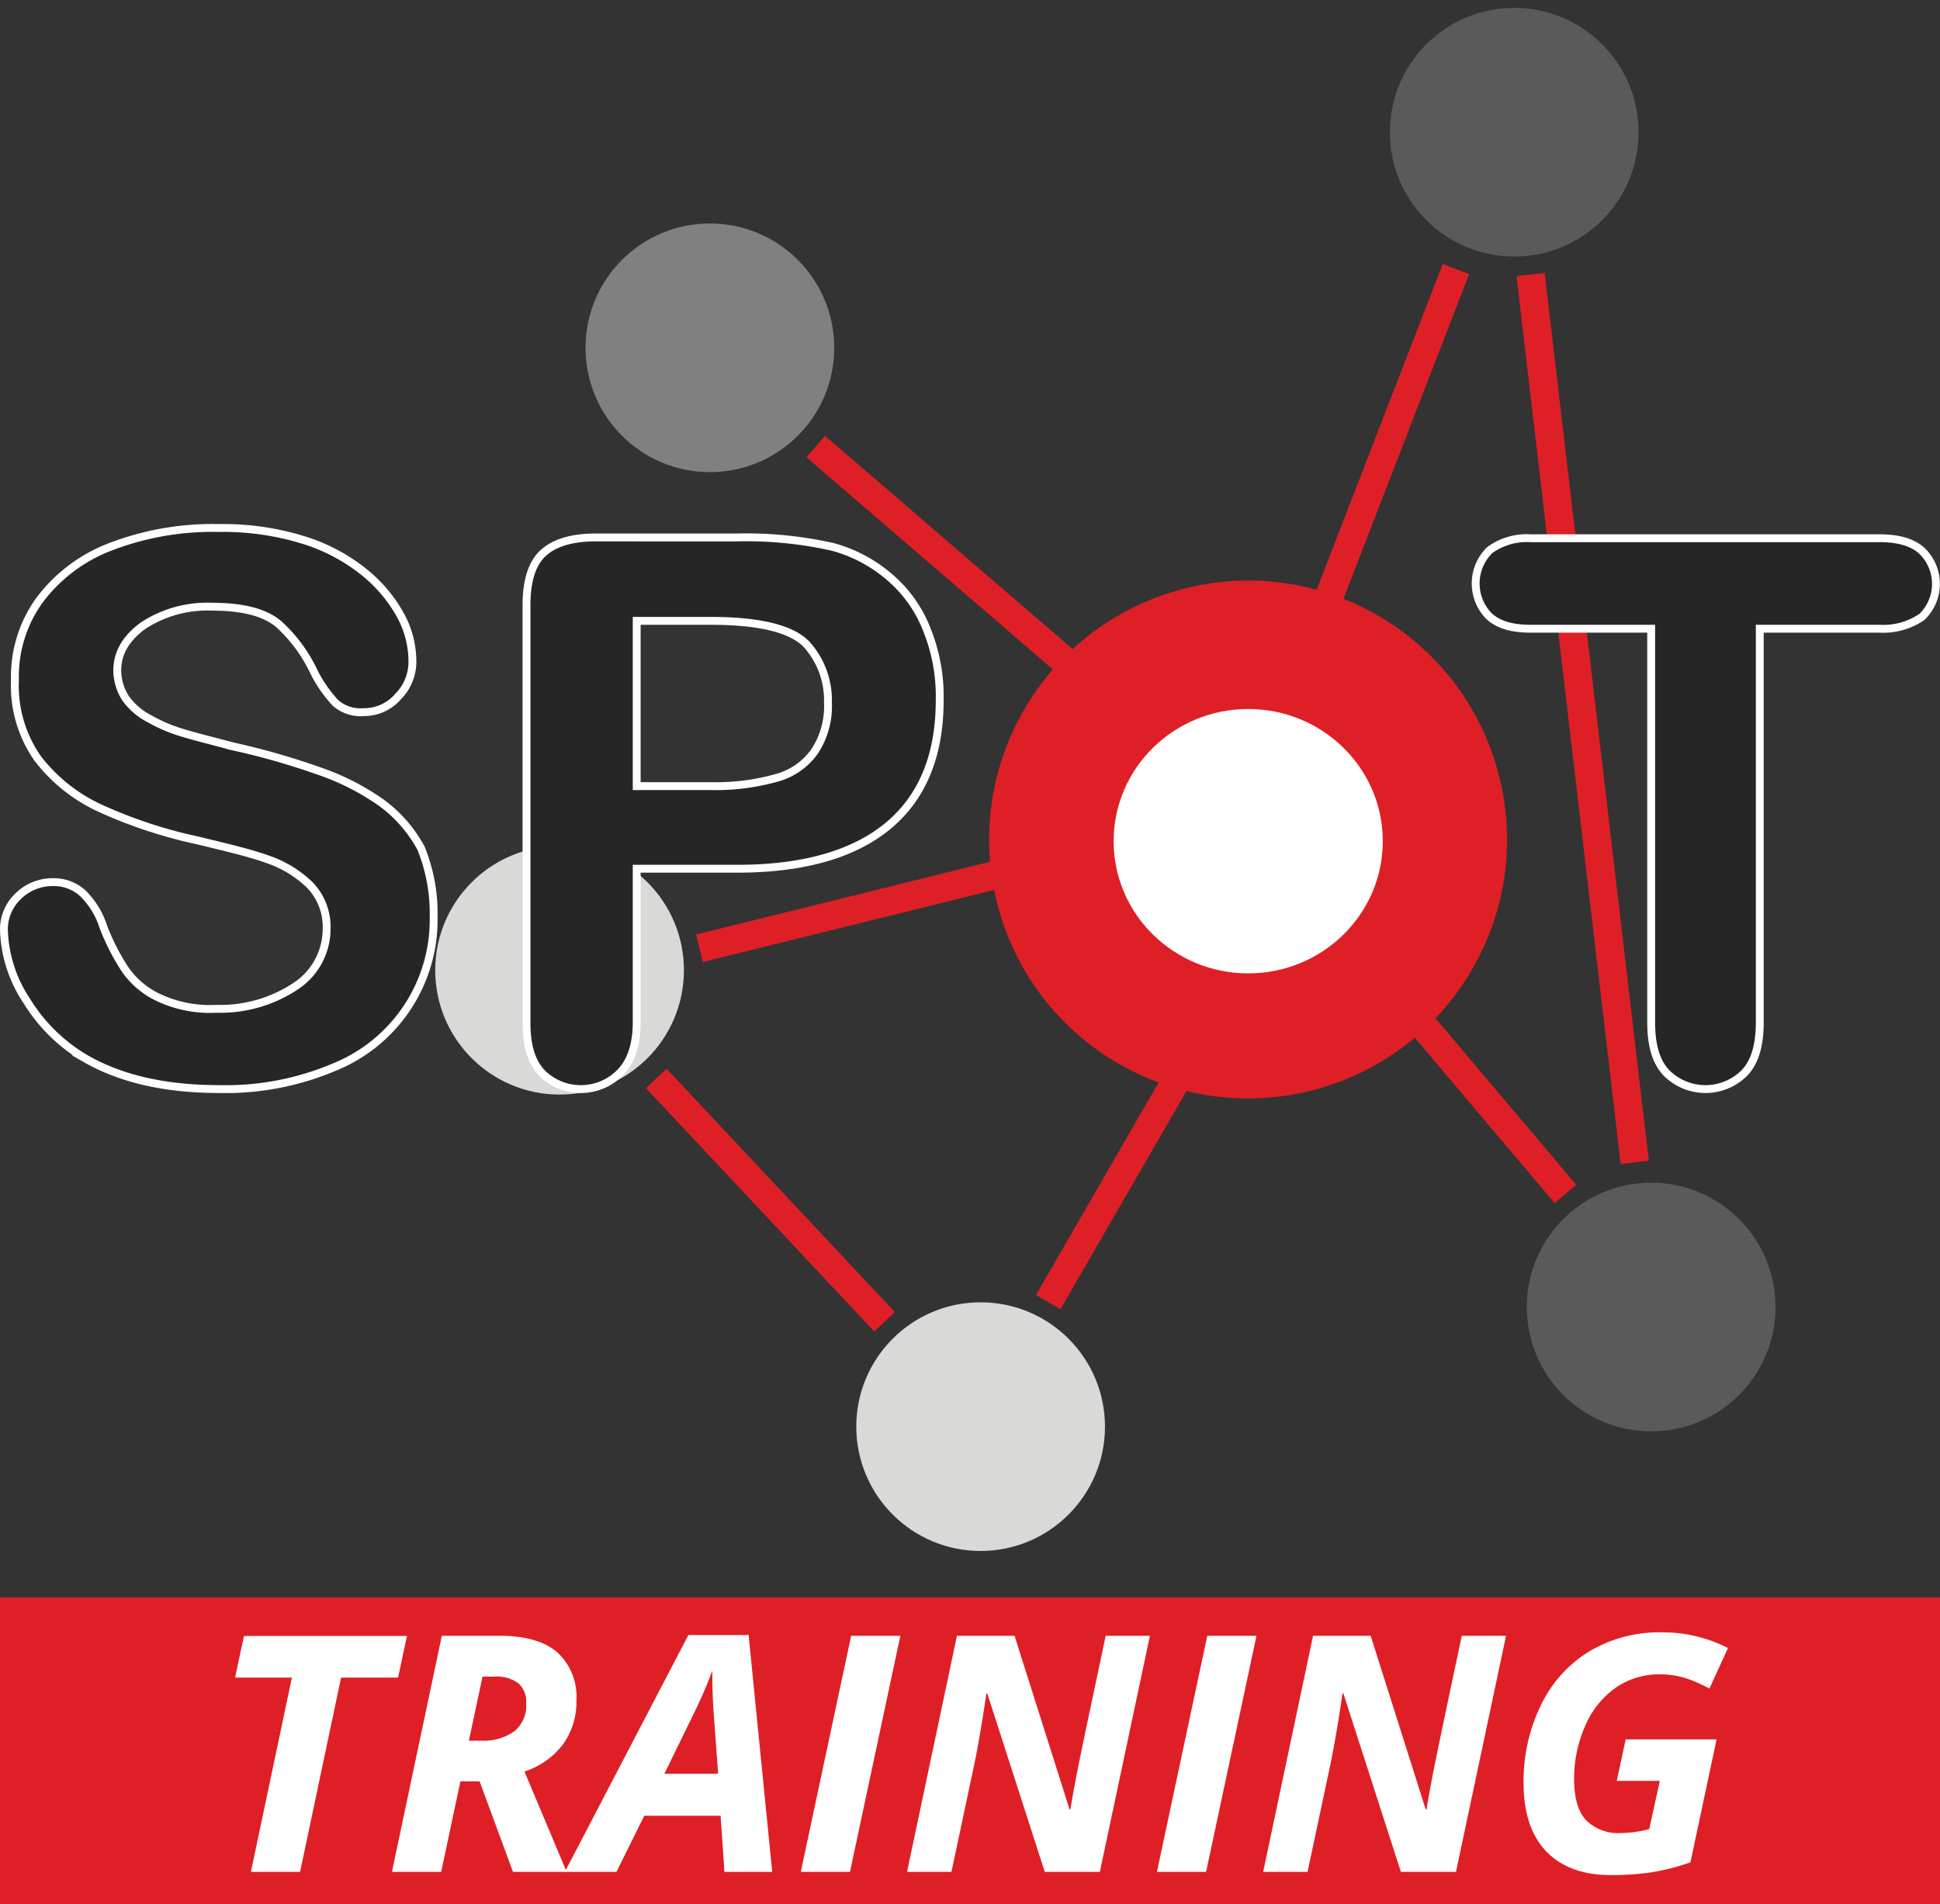 <svg id="Layer_1" data-name="Layer 1" xmlns="http://www.w3.org/2000/svg" viewBox="0 0 246.5 242"><rect x="0" y="0" width="246.5" height="242" fill="#333333" stroke="none"/><defs><style>.cls-1{fill:#5a5a5a;}.cls-2{fill:gray;}.cls-3{fill:#d9d9d8;}.cls-4{fill:#272626;stroke:#fff;stroke-miterlimit:10;}.cls-5{fill:#df1f26;}.cls-6{fill:#fff;}</style></defs><title>Artboard 1 copy</title><g id="Layer_1-2" data-name="Layer 1-2"><circle class="cls-1" cx="192.4" cy="16.8" r="15.8"/><circle class="cls-2" cx="90.2" cy="44.2" r="15.8"/><circle class="cls-1" cx="209.8" cy="166.1" r="15.8"/><circle class="cls-3" cx="124.6" cy="181.3" r="15.8"/><circle class="cls-3" cx="71.1" cy="123.3" r="15.8"/><path class="cls-4" d="M55.1,116.6a20.19,20.19,0,0,1-12.6,19,35.32,35.32,0,0,1-14.7,2.8c-6.8,0-12.4-1.3-16.8-3.8a21.54,21.54,0,0,1-7.6-7.4,17.16,17.16,0,0,1-2.9-9,5.82,5.82,0,0,1,1.8-4.3,6.27,6.27,0,0,1,4.5-1.8,5.49,5.49,0,0,1,3.7,1.4,10.25,10.25,0,0,1,2.6,4.2,28.48,28.48,0,0,0,2.8,5.5,10.69,10.69,0,0,0,4.3,3.6,15.37,15.37,0,0,0,7.3,1.4,17.26,17.26,0,0,0,10.1-2.9,8.7,8.7,0,0,0,3.9-7.2,7.68,7.68,0,0,0-2.1-5.6,14.33,14.33,0,0,0-5.4-3.3c-2.2-.8-5.2-1.5-8.9-2.4a60.11,60.11,0,0,1-12.4-4.1,21.06,21.06,0,0,1-7.9-6.3,16.09,16.09,0,0,1-2.9-10A16.55,16.55,0,0,1,5,76.3a20.22,20.22,0,0,1,9-6.8,36.18,36.18,0,0,1,13.8-2.4,34.49,34.49,0,0,1,11,1.6,23.16,23.16,0,0,1,7.7,4.2A18.44,18.44,0,0,1,51,78.4,12.22,12.22,0,0,1,52.4,84a6.27,6.27,0,0,1-1.8,4.5,5.71,5.71,0,0,1-4.4,2,4.8,4.8,0,0,1-3.6-1.2,17,17,0,0,1-2.7-3.9,19.34,19.34,0,0,0-4.5-6.1c-1.8-1.5-4.6-2.2-8.5-2.2a14.88,14.88,0,0,0-8.7,2.4q-3.3,2.4-3.3,5.7A6.63,6.63,0,0,0,16,88.8a8.64,8.64,0,0,0,3.1,2.6,20,20,0,0,0,4,1.7c1.3.4,3.6,1,6.7,1.8a90.51,90.51,0,0,1,10.5,3,31.54,31.54,0,0,1,8,4,17.35,17.35,0,0,1,5.2,5.9A22.15,22.15,0,0,1,55.1,116.6Z"/><path class="cls-4" d="M93.7,110.4H80.9v19.5c0,2.8-.7,4.9-2,6.3a7,7,0,0,1-9.9.3l-.2-.2c-1.3-1.4-1.9-3.5-1.9-6.3V76.9q0-4.65,2.1-6.6c1.4-1.3,3.6-2,6.7-2H93.6a50,50,0,0,1,12.2,1.2,18.46,18.46,0,0,1,7.3,3.9,16.67,16.67,0,0,1,4.7,6.7,22.63,22.63,0,0,1,1.6,8.9c0,7-2.2,12.3-6.5,15.9S102.2,110.4,93.7,110.4ZM90.3,78.9H80.9v21h9.4a28.37,28.37,0,0,0,8.2-1,8.72,8.72,0,0,0,5-3.4,10.39,10.39,0,0,0,1.7-6.2,10.59,10.59,0,0,0-2.7-7.4C100.6,79.9,96.5,78.9,90.3,78.9Z"/><rect class="cls-5" x="154.64" y="53.77" width="45.9" height="3.6" transform="matrix(0.36, -0.93, 0.93, 0.36, 61.12, 200.69)"/><rect class="cls-5" x="117.92" y="49.39" width="3.6" height="42.4" transform="translate(-11.89 115.27) rotate(-49.28)"/><rect class="cls-5" x="88.3" y="114" width="39.2" height="3.6" transform="translate(-24.66 29.31) rotate(-13.9)"/><rect class="cls-5" x="96.09" y="131.3" width="3.6" height="42.4" transform="translate(-77.84 108.26) rotate(-43.17)"/><rect class="cls-5" x="124.91" y="149.34" width="33.1" height="3.6" transform="translate(-60.16 198.08) rotate(-60)"/><rect class="cls-5" x="187.91" y="126.6" width="3.6" height="28.5" transform="translate(-46.1 155.72) rotate(-40.2)"/><rect class="cls-5" x="199.3" y="34.5" width="3.6" height="113.6" transform="translate(-9.27 24.05) rotate(-6.69)"/><path class="cls-4" d="M238.8,79.9H223.6v50c0,2.9-.6,5-1.9,6.4a7,7,0,0,1-9.9.1l-.1-.1c-1.3-1.4-1.9-3.5-1.9-6.4v-50H194.5c-2.4,0-4.1-.5-5.3-1.6a5.92,5.92,0,0,1,.1-8.4,8,8,0,0,1,5.2-1.5h44.3c2.4,0,4.2.5,5.4,1.6a5.83,5.83,0,0,1,.2,8.2l-.2.2A8.7,8.7,0,0,1,238.8,79.9Z"/><circle class="cls-5" cx="158.59" cy="106.7" r="32.9" transform="translate(-10.67 195.5) rotate(-61.62)"/><ellipse class="cls-6" cx="158.6" cy="106.9" rx="17.1" ry="16.8"/></g><rect class="cls-5" y="203" width="246.5" height="39"/><path class="cls-6" d="M38.13,237.88H31.88l5.21-24.69H29.87L31,207.9H51.71l-1.13,5.29H43.34Z"/><path class="cls-6" d="M58.5,226.38l-2.44,11.5H49.8l6.34-30H63.5q4.86,0,7.3,2.09a7.63,7.63,0,0,1,2.44,6.13,9.21,9.21,0,0,1-1.7,5.57,10,10,0,0,1-4.9,3.46L72,237.88H65.18l-4.24-11.5Zm1.08-5.17h1.6A6.67,6.67,0,0,0,65.37,220a4.24,4.24,0,0,0,1.49-3.57,3.14,3.14,0,0,0-1-2.52,4.63,4.63,0,0,0-3.07-.84H61.31Z"/><path class="cls-6" d="M91.56,230.75h-9.7l-3.53,7.13H71.77l15.7-30.1h7.65l3,30.1H92.05Zm-.31-5.34-.53-7.17q-.21-2.69-.21-5.19v-.74a56,56,0,0,1-2.24,5.21l-3.85,7.89Z"/><path class="cls-6" d="M101.75,237.88l6.4-30h6.25l-6.4,30Z"/><path class="cls-6" d="M139.75,237.88h-7l-7.31-22.68h-.12l-.08.66q-.66,4.42-1.35,7.91l-3,14.11h-5.64l6.34-30h7.32l7,22.09H136c.16-1,.43-2.53.8-4.45s1.6-7.81,3.69-17.64h5.62Z"/><path class="cls-6" d="M147,237.88l6.4-30h6.25l-6.4,30Z"/><path class="cls-6" d="M185,237.88h-7l-7.31-22.68h-.12l-.08.66q-.66,4.42-1.35,7.91l-3,14.11h-5.64l6.34-30h7.32l7,22.09h.09c.16-1,.43-2.53.8-4.45s1.59-7.81,3.69-17.64h5.62Z"/><path class="cls-6" d="M206.56,221.05h11.55l-3.32,15.62a28.46,28.46,0,0,1-5.1,1.29,35.65,35.65,0,0,1-5,.33q-5.31,0-8.21-3c-1.92-2-2.89-4.9-2.89-8.66a22,22,0,0,1,2.2-9.93,16.18,16.18,0,0,1,6.17-6.85,17.36,17.36,0,0,1,9.19-2.41,18.15,18.15,0,0,1,8.41,2l-2.36,5.15a18.17,18.17,0,0,0-3-1.32,10.87,10.87,0,0,0-3.3-.49,9.7,9.7,0,0,0-5.61,1.7,11.31,11.31,0,0,0-3.87,4.85,16.4,16.4,0,0,0-1.41,6.78q0,3.52,1.49,5.18a5.83,5.83,0,0,0,4.56,1.65,14.18,14.18,0,0,0,3.49-.49l1.35-6.13h-5.47Z"/></svg>